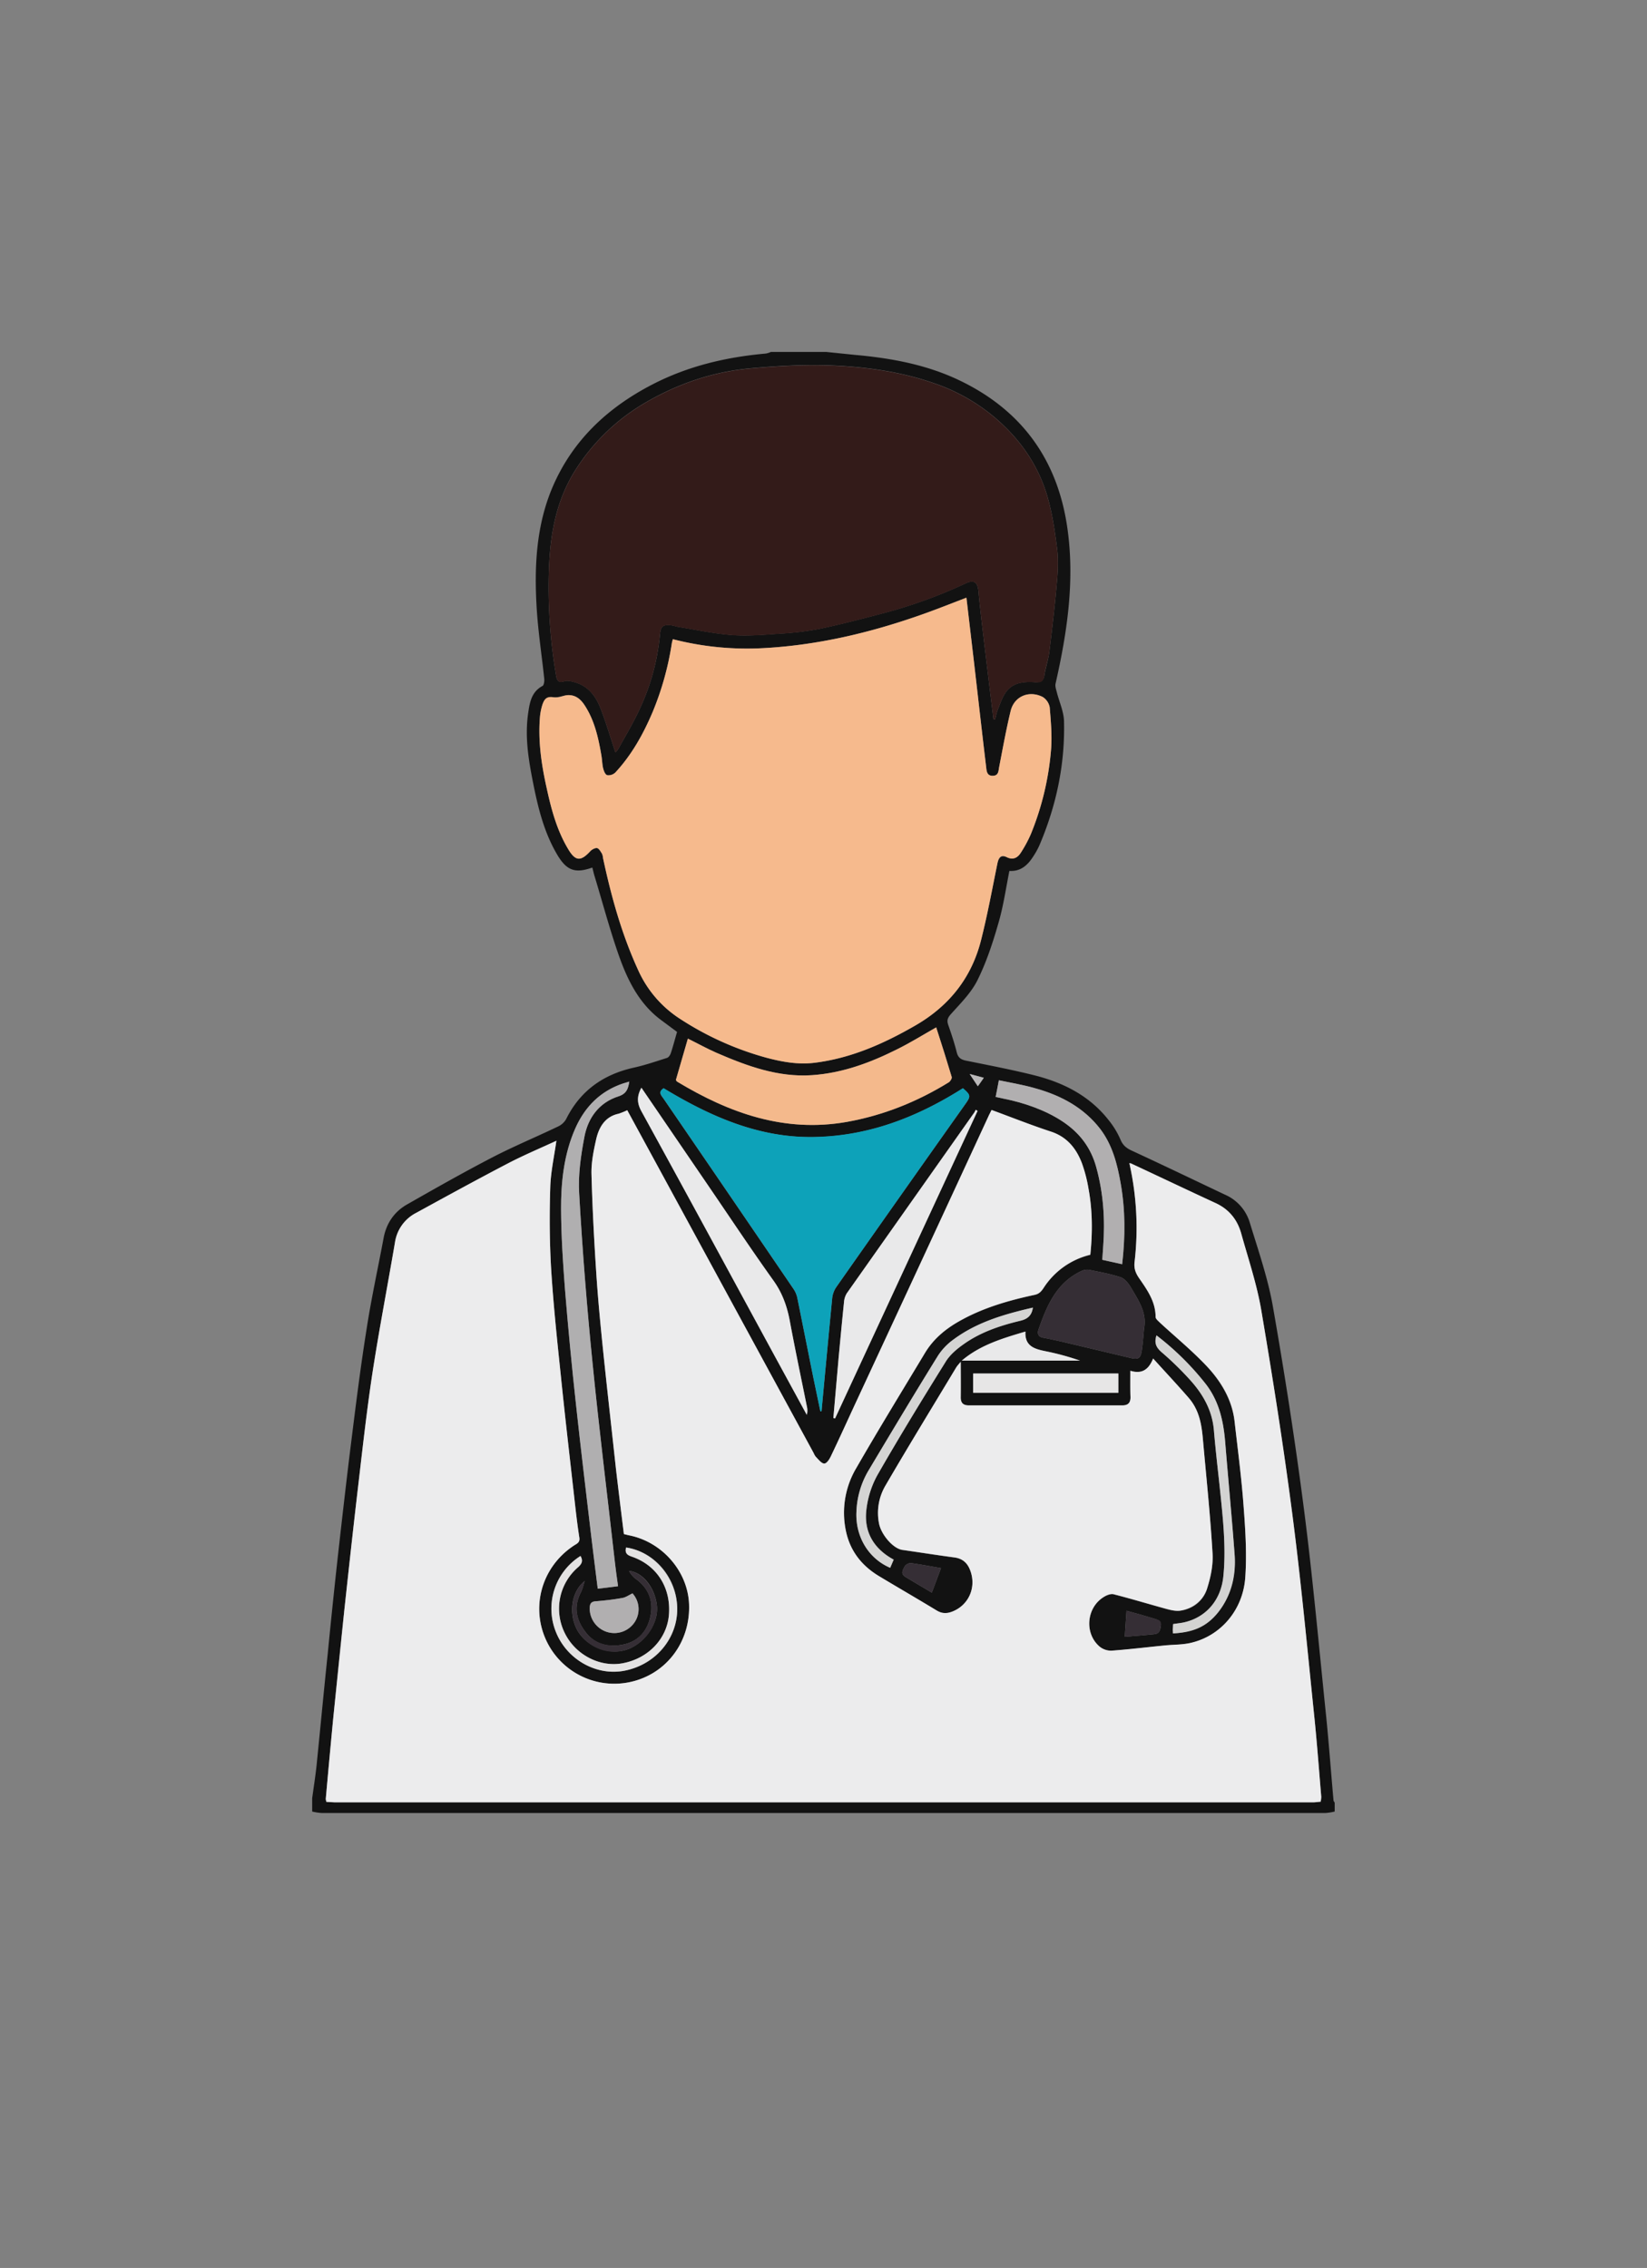 <svg id="Layer_1" data-name="Layer 1" xmlns="http://www.w3.org/2000/svg" viewBox="0 0 1127.5 1552.3"><rect x="0" y="0" width="1127.5" height="1552.3" fill="#808080" stroke="none"/><defs><style>.cls-1{fill:#121212;}.cls-2{fill:#ececed;}.cls-3{fill:#f6ba8d;}.cls-4{fill:#331b19;}.cls-5{fill:#0da2b9;}.cls-6{fill:#f4b98c;}.cls-7{fill:#b0afb0;}.cls-8{fill:#e9e9ea;}.cls-9{fill:#352e35;}.cls-10{fill:#b1afb0;}.cls-11{fill:#d3d3d2;}.cls-12{fill:#d4d4d3;}.cls-13{fill:#e7e6e6;}.cls-14{fill:#e4e3e3;}.cls-15{fill:#bab8b9;}.cls-16{fill:#fbfcfc;}</style></defs><path class="cls-1" d="M213.7,1230.9c1-7.4,2.2-14.9,3-22.4,2.6-25.6,5-51.3,7.7-77q3.4-34.9,7.3-70c2.8-24.8,5.6-49.5,8.7-74.3s6.4-51.5,10.5-77.1c3.2-21,7.8-41.8,11.7-62.7,1.9-10.2,7.4-18.2,16.4-23.2,19.3-11,38.7-22,58.4-32.2,14.5-7.5,29.7-13.8,44.5-20.9a12.4,12.4,0,0,0,5.6-5c9.6-19.4,25.3-30.6,46.2-35.3,7.8-1.7,15.3-4.3,22.9-6.7,1.2-.4,2.3-2.1,2.7-3.5,1.5-4.5,2.7-9.2,4.2-14.3L453,698.5c-15.1-11-23.1-27-29.1-43.8-6.5-18.4-11.5-37.4-17.2-56.1l-1.2-4.8c-11.6,4.1-17.4,2.2-23.8-8.4-9.1-15.2-13.3-32.2-16.7-49.3s-5.9-32.8-3.2-49.5c1-6.8,2.6-13.4,9.6-17.1,1-.6,1.3-3.1,1.2-4.7-1.7-16.2-4.2-32.3-5.2-48.6-1.7-28.1-.4-56.1,10.7-82.4,13.7-32.3,37.9-54.9,68.8-70.8,24.3-12.5,50.3-18.6,77.3-21a14.2,14.2,0,0,0,3.5-1.1h38l19.5,2c24.7,2.2,48.8,6.6,71.3,17.3,43.1,20.5,67.8,54.8,74.3,102,5,35.8-.3,70.9-8.2,105.8-.4,1.9.5,4.2,1,6.3,1.7,6.5,4.7,13,4.8,19.6.7,29.4-5.3,57.7-16.9,84.8a53.5,53.5,0,0,1-4.1,7.4c-3.8,6-8.6,10.5-16.4,10-2.4,12-4.1,24.1-7.5,35.7-3.8,13.3-8.2,26.7-14.3,39-4.3,8.7-11.7,16-18.3,23.4-2.2,2.5-2.8,4.2-1.8,7.2,2.2,6.3,4.3,12.6,5.9,19,.9,3.5,2.8,4.8,6,5.5,15.7,3.2,31.5,6.2,47.1,10.1,19.9,5,37.7,14,50.7,30.5a57.7,57.7,0,0,1,8.3,13.6c1.7,4.1,4.4,6,8.2,7.7,21.2,9.8,42.2,19.9,63.3,29.9a30.3,30.3,0,0,1,17,19.2c5.8,19,12.4,38,15.8,57.4,8.1,46.2,15.3,92.5,21.3,139s10.3,94.5,15.2,141.9c1.9,19,3.3,38.1,5,57.2.1.5.6,1,.8,1.5v6a34.4,34.4,0,0,1-6.3,1H220.1a36.9,36.9,0,0,1-6.4-1ZM774.2,796.3h-1.1l.3,1.1a200.9,200.9,0,0,1,3.3,66.5c-.5,4.4.7,7.5,3.1,11,5.5,8,11.3,16,11.3,26.6,0,1.3,1.9,2.8,3.1,4,10.4,9.6,21.4,18.6,31.1,28.8s18.2,23.4,19.9,38.9c2.2,19.5,4.8,39,6.2,58.6,1.2,15.9,2.2,31.9,1.1,47.8-1.5,22.3-16.6,39.9-36.7,44.8-5.9,1.5-12.2,1.3-18.3,1.9-12.2,1.2-24.4,2.7-36.7,3.6a12.5,12.5,0,0,1-8.4-3.1c-10.2-9.2-8.5-26.4,3.1-33.6,2-1.3,5-2.5,7-1.9,12.1,3.1,24,6.7,36,10,3,.8,6.4,1.6,9.4,1.2,9-1.3,15.7-6.6,18.4-15s4.2-16,3.8-23.8c-1.5-25.8-4.2-51.5-6.5-77.2-.9-10.6-2.5-21.3-9.9-29.7s-15.8-17.5-24.3-26.9c-3.2,8.1-8.1,10.7-15.6,8.4,0,6.2-.1,12.1.1,17.9.1,3.9-1.5,5.8-5.6,5.8h-105c-4,0-5.7-1.7-5.6-5.8.1-7.7,0-15.4,0-24a43.1,43.1,0,0,0-2.9,3.5c-16.3,27.1-32.8,54-48.7,81.3a36.9,36.9,0,0,0-4.4,25.5c1.4,7.9,9.7,17.5,16,18.4,11.9,1.7,23.9,3.6,35.9,5.2,5.4.8,8.6,3.7,10.5,8.6,4.5,11.5-.7,23.9-12.1,28.4-3.8,1.5-7.2,1.5-10.9-.8-13-7.9-26.3-15.5-39.3-23.4s-19.8-17.2-22.7-30.9a60,60,0,0,1,7.2-43.3c15.2-26.4,31.1-52.3,46.8-78.4,5.6-9.4,13.6-16.2,23-21.6,16.2-9.3,33.8-14.4,51.9-18.3,3.1-.6,4.6-2.1,6.3-4.6a52.6,52.6,0,0,1,32.1-22.9c1.5-14.6,1.6-29.8-1.2-45a99,99,0,0,0-4.6-17.8c-3.9-10.1-10.2-17.9-21.2-21.5-13.7-4.5-27-9.8-40.6-14.8-.7,1.4-1.1,2.3-1.6,3.2q-45.6,98.6-91.3,197c-5.7,12.3-11.3,24.7-17.2,37-1,2-3.3,5-4.7,4.8s-3.8-2.9-5.5-4.6a11,11,0,0,1-1.5-2.6L450.8,799.2q-10.8-19.7-21.4-39.3a52.4,52.4,0,0,1-5.9,2.4c-9.6,2-13.5,9.2-15.4,17.6s-3.3,15.5-3.2,23.2c.6,22.8,1.8,45.6,3.3,68.3,1.2,18.4,3,36.8,4.9,55.2,2.8,26.7,5.8,53.3,8.7,79.9,1.7,14.5,3.5,29,5.3,43.5l3.2.8c22.7,4.3,40.4,24.4,41.4,46.9,1.1,24.8-14,46.3-37.2,52.8a51.4,51.4,0,0,1-58.7-24.1c-13.5-24-5.9-53.7,17.5-68.8,2-1.2,3.8-2.1,3.3-5.2-1.4-8.9-2.4-17.9-3.4-26.8-3.2-28.4-6.5-56.9-9.4-85.3-2.5-23.9-5-47.8-6.5-71.7-1.1-18.6-1.2-37.3-.6-55.9.3-10.6,2.7-21.2,4.2-31.9-10.8,5-22,9.7-32.8,15.3-21.1,11-42.1,22.5-63.1,34a27.2,27.2,0,0,0-14.6,20.2c-5.1,30-10.9,59.9-15.5,89.9-4.2,27.8-7.2,55.8-10.5,83.7-3,25.8-5.8,51.6-8.6,77.4s-5.1,49.4-7.6,74q-2.7,28.2-5.2,56.2c.1.6.3,1.2.4,1.8l5.5.3H899.1c1.6,0,3.2-.3,4.9-.4h.1a18.6,18.6,0,0,0,.4-3.3c-1.6-19-3-38.1-5-57.2-4.7-45.7-8.9-91.4-14.9-137s-13.3-92.4-21.1-138.5c-3-17.9-8.9-35.3-13.8-52.9-2.7-9.6-8.5-16.7-17.8-20.9C812.6,814.4,793.5,805.3,774.2,796.3ZM460.6,437.5c-.3,1.3-.6,2.1-.7,2.9a201.9,201.9,0,0,1-13.1,46.9c-6.4,15.1-14.3,29.3-25.5,41.4a6.8,6.8,0,0,1-5.5,1.9c-1.3-.3-2.4-2.9-2.9-4.7s-.7-5.9-1.2-8.8c-2.1-12.2-4.7-24.2-11.7-34.7-2.8-4.2-6.4-6.9-11.5-6.6-3.4.3-6.9,2-10.1,1.4s-6,1.9-7.1,5.2a40.5,40.5,0,0,0-1.6,7.7c-1.5,17,1,33.6,4.7,50,3.1,14.2,6.9,28.2,14.4,40.8,5.1,8.7,8.7,8.9,15.4,1.6,1.1-1.1,3.3-2.3,4.6-2s2.4,2.4,3.3,3.8a8.8,8.8,0,0,1,.7,2.9c5.6,26.2,12.7,51.9,23.9,76.4A77.3,77.3,0,0,0,465,697a209.3,209.3,0,0,0,60.2,27.1c10.7,2.8,21.4,4.7,32.6,3.3,24.7-3.1,46.9-12.9,68.3-25.2,23.5-13.4,39.1-32.9,45.6-59.1,4.3-17,7.5-34.4,11-51.6.9-4.6,2.8-6.5,6.5-4.8s7.2.6,9.4-2.7a87.6,87.6,0,0,0,7.1-13.1,194.1,194.1,0,0,0,13.8-57.5c.8-9.7-.1-19.6-.9-29.3a10.7,10.7,0,0,0-4.7-7c-9.3-4.8-19.5-.6-22,9.4-3.1,12.7-5.4,25.7-7.9,38.5-.5,2.9-.5,6-4.4,6s-4.2-3.2-4.5-6c-2.9-24.1-5.6-48.3-8.4-72.4-1.7-14.5-3.4-28.9-5.1-43.5-11.3,4.3-22,8.6-33,12.4-34.2,11.9-69.3,20.1-105.6,22.1A203.8,203.8,0,0,1,460.6,437.5Zm219.5,54.8h1.2a43.4,43.4,0,0,1,1.6-6.2c1.7-4.2,3.1-8.8,5.8-12.5,4.8-6.6,12.4-7.2,19.8-6.7,3.8.2,5.9-.8,6.5-4.9s2.6-10.3,3.3-15.5c2-16.3,3.9-32.5,5.3-48.8.7-7.8,1-15.8-.1-23.5-1.6-12.4-3.5-24.9-7.2-36.8-6.4-20.1-18.3-37-34.4-50.9a128.5,128.5,0,0,0-43-24.4c-22.6-7.8-46.1-11-69.8-12-18-.7-36.2.3-54.2,1.9-26.6,2.2-51.4,10.7-74.5,24.4a139.5,139.5,0,0,0-46.8,45.8c-12.8,20.4-16.9,43.3-17.8,66.9a360.1,360.1,0,0,0,4.9,73.3c.6,3.5,1.7,5.1,5.6,3.9,1.7-.6,3.9-.2,5.8.3,9.5,2.1,15.2,8.8,18.6,17.2,4.1,10.2,7.1,20.8,10.6,31.1a11,11,0,0,0,2.2-2.7c5.1-9.3,10.6-18.4,14.9-28a152.5,152.5,0,0,0,13.4-50.2c.5-5.3,2.1-6.6,7.4-6.1a37.7,37.7,0,0,1,4.3,1c12.4,2,24.7,4.7,37.2,5.7,10.8.8,21.9-.1,32.8-.9a202,202,0,0,0,28-3.4c14.2-3,28.3-6.7,42.4-10.4a335.1,335.1,0,0,0,57.3-20.7c5.4-2.5,8-.8,8.6,5.1.9,10.1,2.1,20.1,3.3,30.1,1.5,12.8,3.1,25.6,4.6,38.4ZM561.6,966h.8c2.4-25.8,4.8-51.5,7.3-77.3a16.7,16.7,0,0,1,2.8-7.7q43.9-62.7,88.3-125.2c3.9-5.5,3.8-6.2-1.6-10.9-31.3,19.8-64.8,32.9-102.4,33.4s-71.1-14.4-102.5-33.4c-4.1,2.7-1.5,5,0,7.2q44.6,65.1,89,130.3a17.2,17.2,0,0,1,2.5,5.9c3.7,18.2,7.3,36.5,11,54.7Zm79.3-262.8c-9.2,5.2-18,10.7-27.2,15.2-18.2,9.1-37.2,16.1-57.8,17.5-23.3,1.6-44.6-6.3-65.4-15.3-6.6-2.9-12.9-6.4-19.6-9.7-2.8,9.8-5.6,19.2-8.2,28.3.4.6.5.9.8,1.1,35.8,21.6,73.5,35.1,116.2,27.6,25.1-4.5,48.2-13.8,69.8-27.1,1.1-.7,2.3-2.7,2-3.7C648.1,725.7,644.5,714.3,640.9,703.2ZM423.1,1085.7c-.8-5.9-1.6-11.3-2.2-16.8-5.1-45.1-10.7-90.2-15.2-135.4q-5.8-58.1-9.2-116.4c-.8-12.9,1.2-26.3,3.6-39.1s10.1-23.4,23.3-27.6c5.5-1.8,6.6-5.1,7.4-10.1l-4,1.2c-15.7,5.2-26.3,15.9-32.9,30.7-7.9,17.8-9.9,36.7-9.8,55.7s1.3,36.6,2.7,54.8q3.1,38.8,7.4,77.5c3.3,30.6,7,61.2,10.6,91.7,1.4,11.7,2.9,23.4,4.4,35.5Zm16-341.2c-3.3,6-3,10.7.1,16.3,30.9,56.2,61.4,112.6,92,168.9l21.1,38.7a11.1,11.1,0,0,0,.2-5.1c-4-19.8-8.2-39.7-11.9-59.6-1.9-9.9-5.1-18.8-11.1-27.2-14.9-20.8-29.1-42.2-43.5-63.3ZM570.5,970.6l1.2.2,97.5-210.4-1.2-.8-.9,1.7L579.7,885.2a13.3,13.3,0,0,0-1.9,6c-1.3,12.7-2.5,25.4-3.7,38.2Zm212.7-61.3c2.1-11-4-19.4-8.9-27.9-1.7-2.9-4.3-6.2-7.2-7.2-7-2.3-14.4-3.6-21.7-5.1a9.6,9.6,0,0,0-5.2.9c-17,8-23.6,23.8-29.3,40.1-.9,2.7-.1,4.9,3.2,5.5s9.4,1.9,14.1,3l45.9,10.9c5,1.2,6.7.3,7.5-4.9S782.7,914.4,783.2,909.3Zm-15-44c2.2-19.1,2.2-37.5-1.1-55.8-2.3-13-5.6-25.7-13.7-36.5-11.3-14.8-26.9-23.1-44.3-28-8.2-2.4-16.7-3.8-25.3-5.6-.8,4.4-1.5,7.8-2.2,11.4l5.1,1.1c14.5,2.9,28.3,7.4,40.7,15.7s19.4,17.9,23.1,31.4c4.9,17.8,6.1,36,4.7,54.4-.2,2.9-.4,5.8-.6,8.9ZM791.7,914c-1.7,5.3-.2,8.3,3.6,11.6a213.8,213.8,0,0,1,19.3,18.8c8.8,9.7,15.2,20.7,16.4,34.4,1.8,21.4,4.7,42.7,6.4,64,.9,11.9,1.3,24,.1,35.9-1.6,17-12.4,28.6-27.2,31.8-2.4.5-4.8.7-7.2,1.1-.1,1.4-.2,2.4-.2,3.4s.1,1.8.1,3c12.9-.7,23.7-5,31.5-15.2s11.7-24.6,10.7-38.6c-1.9-25.9-4.4-51.7-6.5-77.6-1.2-14.1-4.2-27.5-13.1-39.1A188.7,188.7,0,0,0,791.7,914Zm-84.6-19c-19.5,4.5-38.4,9.9-54.6,22A41.1,41.1,0,0,0,642,928.1c-16.1,26-31.8,52.2-47.5,78.5a59.2,59.2,0,0,0-8.2,27.9c-.9,17,8.1,32.2,23.1,38.6l2.4-5.6c-13.6-7.4-20.5-18.9-18.7-34.1a64,64,0,0,1,7.4-23.5c15-26.2,30.8-52,46.8-77.7,2.9-4.8,7.6-8.8,12.3-12.1,11.6-8.3,25.1-12.8,38.9-16.1C703.5,902.8,706.3,900.4,707.1,895Zm58.5,45.1H666.2v13.2h99.4Zm-337,119.1c-1.2,4.7,1.8,5.5,4.9,6.6,16.7,6.2,26,21.5,24.4,39.8-1.5,16.3-14.2,29.5-31.5,32.8-15.6,3-32.4-5.7-39.7-20.5a37.4,37.4,0,0,1,8.8-45c2.9-2.5,3.8-4.6,1.9-7.9a42.6,42.6,0,0,0-16.8,52.1c7.6,19,28.1,30.4,47.5,26.3,21.3-4.4,36-22.3,35.5-43.2S447.8,1062,428.6,1059.2ZM658.4,931.3h81a179.6,179.6,0,0,0-23.9-6.5c-7.4-1.5-14.1-3.5-13.5-13.4C686.1,916.1,671,920.6,658.4,931.3ZM433,1090.6c-2.4,1.1-4.5,2.7-6.8,3.1-6,1.1-12.2,1.8-18.3,2.3-3.4.2-4.1,1.8-4.2,4.7a16.9,16.9,0,0,0,12.2,16.4,16.7,16.7,0,0,0,18.7-7A16.1,16.1,0,0,0,433,1090.6Zm-32.7-8.5c-10.8,8.7-10.9,26.2-3.4,36.3s21.7,14.6,33,10.4,21.1-17.5,19.8-29.8-9.7-22.9-19.1-23.8a16.4,16.4,0,0,0,4.4,5.3c8.8,6.2,12.4,15,10.4,25.2s-7.9,17.5-18.2,19.8-19.7.2-26.2-8.2-8.5-17.2-3.5-27.1C398.8,1087.7,399.4,1084.8,400.3,1082.1Zm243.9-8.8c-7.2-1.2-13.8-2.5-20.5-3.4a5.2,5.2,0,0,0-4.3,2.1c-1.1,2.1-3.1,5,.1,7.1,6,3.7,12.1,7.2,18.4,11Zm125.8,47c7.1-.6,13.8-1.1,20.4-1.8,3.6-.4,4-3.4,4.3-6.2s-2.1-3.6-4.3-4.3l-9-2.7-10.2-2.8C770.8,1108.6,770.4,1113.8,770,1120.3ZM663.8,735.1l5.6,8.4c1.5-2,2.6-3.7,4.1-5.8Z"/><path class="cls-2" d="M904,1233.2c-1.7.1-3.3.4-4.9.4H228.9l-5.5-.3.5-.6.3-.2-.4-.5-.8-.5q2.5-28.1,5.2-56.2,3.8-36.9,7.6-74c2.8-25.8,5.6-51.6,8.6-77.4,3.3-27.9,6.3-55.9,10.5-83.7,4.6-30,10.4-59.9,15.5-89.9A27.2,27.2,0,0,1,285,830.1c21-11.5,42-23,63.1-34,10.8-5.6,22-10.3,32.8-15.3-1.5,10.7-3.9,21.3-4.2,31.9-.6,18.6-.5,37.3.6,55.9,1.5,23.9,4,47.8,6.5,71.7,2.9,28.4,6.2,56.9,9.4,85.3,1,8.9,2,17.9,3.4,26.8.5,3.1-1.3,4-3.3,5.2-23.4,15.1-31,44.8-17.5,68.8a51.4,51.4,0,0,0,58.7,24.1c23.2-6.5,38.3-28,37.2-52.8-1-22.5-18.7-42.6-41.4-46.9l-3.2-.8c-1.8-14.5-3.6-29-5.3-43.5-2.9-26.6-5.9-53.2-8.7-79.9-1.9-18.4-3.7-36.8-4.9-55.2-1.5-22.7-2.7-45.5-3.3-68.3-.1-7.7,1.5-15.6,3.2-23.2s5.8-15.6,15.4-17.6a52.4,52.4,0,0,0,5.9-2.4q10.7,19.6,21.4,39.3L557,994.5a11,11,0,0,0,1.5,2.6c1.7,1.7,3.5,4.3,5.5,4.6s3.7-2.8,4.7-4.8c5.9-12.3,11.5-24.7,17.2-37q45.8-98.5,91.3-197c.5-.9.9-1.8,1.6-3.2,13.6,5,26.9,10.3,40.6,14.8,11,3.6,17.3,11.4,21.2,21.5a99,99,0,0,1,4.6,17.8c2.8,15.2,2.7,30.4,1.2,45a52.6,52.6,0,0,0-32.1,22.9c-1.7,2.5-3.2,4-6.3,4.6-18.1,3.9-35.7,9-51.9,18.3-9.4,5.4-17.4,12.2-23,21.6-15.7,26.1-31.6,52-46.8,78.4a60,60,0,0,0-7.2,43.3c2.9,13.7,10.9,23.8,22.7,30.9s26.3,15.5,39.3,23.4c3.7,2.3,7.1,2.3,10.9.8,11.4-4.5,16.6-16.9,12.1-28.4-1.9-4.9-5.1-7.8-10.5-8.6-12-1.6-24-3.5-35.9-5.2-6.3-.9-14.6-10.5-16-18.4a36.9,36.9,0,0,1,4.4-25.5c15.9-27.3,32.4-54.2,48.7-81.3a43.1,43.1,0,0,1,2.9-3.5c0,8.6.1,16.3,0,24-.1,4.1,1.6,5.8,5.6,5.8h105c4.1,0,5.7-1.9,5.6-5.8-.2-5.8-.1-11.7-.1-17.9,7.5,2.3,12.4-.3,15.6-8.4,8.5,9.4,16.6,18,24.3,26.9s9,19.1,9.9,29.7c2.3,25.7,5,51.4,6.5,77.2.4,7.8-1.4,16.2-3.8,23.8s-9.4,13.7-18.4,15c-3,.4-6.4-.4-9.4-1.2-12-3.3-23.9-6.9-36-10-2-.6-5,.6-7,1.9-11.6,7.2-13.3,24.4-3.1,33.6a12.5,12.5,0,0,0,8.4,3.1c12.3-.9,24.5-2.4,36.7-3.6,6.1-.6,12.4-.4,18.3-1.9,20.1-4.9,35.2-22.5,36.7-44.8,1.1-15.9.1-31.9-1.1-47.8-1.4-19.6-4-39.1-6.2-58.6-1.7-15.5-9.5-28.1-19.9-38.9s-20.7-19.2-31.1-28.8c-1.2-1.2-3.1-2.7-3.1-4,0-10.6-5.8-18.6-11.3-26.6-2.4-3.5-3.6-6.6-3.1-11a200.9,200.9,0,0,0-3.3-66.5l.8-1c19.3,9,38.4,18.1,57.7,27,9.3,4.2,15.1,11.3,17.8,20.9,4.9,17.6,10.8,35,13.8,52.9,7.8,46.1,15.1,92.2,21.1,138.5s10.2,91.3,14.9,137c2,19.1,3.4,38.2,5,57.2a18.6,18.6,0,0,1-.4,3.3l-.8-.6Z"/><path class="cls-3" d="M460.6,437.5a203.8,203.8,0,0,0,62.4,6.1c36.3-2,71.4-10.2,105.6-22.1,11-3.8,21.7-8.1,33-12.4,1.7,14.6,3.4,29,5.1,43.5,2.8,24.1,5.5,48.3,8.4,72.4.3,2.8.5,6.1,4.5,6s3.9-3.1,4.4-6c2.5-12.8,4.8-25.8,7.9-38.5,2.5-10,12.7-14.2,22-9.4a10.7,10.7,0,0,1,4.7,7c.8,9.7,1.7,19.6.9,29.3a194.1,194.1,0,0,1-13.8,57.5,87.6,87.6,0,0,1-7.1,13.1c-2.2,3.3-5.2,4.8-9.4,2.7s-5.6.2-6.5,4.8c-3.5,17.2-6.7,34.6-11,51.6-6.5,26.2-22.1,45.7-45.6,59.1-21.4,12.3-43.6,22.1-68.3,25.2-11.2,1.4-21.9-.5-32.6-3.3A209.3,209.3,0,0,1,465,697a77.3,77.3,0,0,1-28.3-33.4c-11.2-24.5-18.3-50.2-23.9-76.4a8.8,8.8,0,0,0-.7-2.9c-.9-1.4-2-3.5-3.3-3.8s-3.5.9-4.6,2c-6.7,7.3-10.3,7.1-15.4-1.6-7.5-12.6-11.3-26.6-14.4-40.8-3.7-16.4-6.2-33-4.7-50a40.5,40.5,0,0,1,1.6-7.7c1.1-3.3,2.4-5.9,7.1-5.2s6.7-1.1,10.1-1.4c5.1-.3,8.7,2.4,11.5,6.6,7,10.5,9.6,22.5,11.7,34.7.5,2.9.5,6,1.2,8.8s1.6,4.4,2.9,4.7a6.8,6.8,0,0,0,5.5-1.9c11.2-12.1,19.1-26.3,25.5-41.4a201.9,201.9,0,0,0,13.1-46.9C460,439.6,460.3,438.8,460.6,437.5Z"/><path class="cls-4" d="M680.1,492.3l-2.4-19.4c-1.5-12.8-3.1-25.6-4.6-38.4-1.2-10-2.4-20-3.3-30.1-.6-5.9-3.2-7.6-8.6-5.1A335.1,335.1,0,0,1,603.9,420c-14.1,3.7-28.2,7.4-42.4,10.4a202,202,0,0,1-28,3.4c-10.9.8-22,1.7-32.8.9-12.5-1-24.8-3.7-37.2-5.7a37.7,37.7,0,0,0-4.3-1c-5.3-.5-6.9.8-7.4,6.1a152.5,152.5,0,0,1-13.4,50.2c-4.3,9.6-9.8,18.7-14.9,28a11,11,0,0,1-2.2,2.7c-3.5-10.3-6.5-20.9-10.6-31.1-3.4-8.4-9.1-15.1-18.6-17.2-1.9-.5-4.1-.9-5.8-.3-3.9,1.2-5-.4-5.6-3.9a360.1,360.1,0,0,1-4.9-73.3c.9-23.6,5-46.5,17.8-66.9a139.5,139.5,0,0,1,46.8-45.8c23.1-13.7,47.9-22.2,74.5-24.4,18-1.6,36.2-2.6,54.2-1.9,23.7,1,47.2,4.2,69.8,12a128.5,128.5,0,0,1,43,24.4c16.1,13.9,28,30.8,34.4,50.9,3.7,11.9,5.6,24.4,7.2,36.8,1.1,7.7.8,15.7.1,23.5-1.4,16.3-3.3,32.5-5.3,48.8-.7,5.2-2.6,10.3-3.3,15.5s-2.7,5.1-6.5,4.9c-7.4-.5-15,.1-19.8,6.7-2.7,3.7-4.1,8.3-5.8,12.5a43.4,43.4,0,0,0-1.6,6.2Z"/><path class="cls-5" d="M561.6,966l-4.8-23.1c-3.7-18.2-7.3-36.5-11-54.7a17.2,17.2,0,0,0-2.5-5.9q-44.4-65.2-89-130.3c-1.5-2.2-4.1-4.5,0-7.2,31.4,19,64.5,34,102.5,33.4s71.1-13.6,102.4-33.4c5.4,4.7,5.5,5.4,1.6,10.9q-44.2,62.5-88.3,125.2a16.7,16.7,0,0,0-2.8,7.7c-2.5,25.8-4.9,51.5-7.3,77.3Z"/><path class="cls-6" d="M640.9,703.2c3.6,11.1,7.2,22.5,10.6,33.9.3,1-.9,3-2,3.7-21.6,13.3-44.7,22.6-69.8,27.1-42.7,7.5-80.4-6-116.2-27.6-.3-.2-.4-.5-.8-1.1,2.6-9.1,5.4-18.5,8.2-28.3,6.7,3.3,13,6.8,19.6,9.7,20.8,9,42.1,16.9,65.4,15.3,20.6-1.4,39.6-8.4,57.8-17.5C622.9,713.9,631.7,708.4,640.9,703.2Z"/><path class="cls-7" d="M423.1,1085.7l-13.9,1.7c-1.5-12.1-3-23.8-4.4-35.5-3.6-30.5-7.3-61.1-10.6-91.7q-4.2-38.7-7.4-77.5c-1.4-18.2-2.6-36.5-2.7-54.8s1.9-37.9,9.8-55.7c6.6-14.8,17.2-25.5,32.9-30.7l4-1.2c-.8,5-1.9,8.3-7.4,10.1-13.2,4.2-20.8,14.6-23.3,27.6s-4.4,26.2-3.6,39.1q3.3,58.4,9.2,116.4c4.5,45.2,10.1,90.3,15.2,135.4C421.5,1074.4,422.3,1079.8,423.1,1085.7Z"/><path class="cls-8" d="M439.1,744.5,486,813.2c14.4,21.1,28.6,42.5,43.5,63.3,6,8.4,9.2,17.3,11.1,27.2,3.7,19.9,7.9,39.8,11.9,59.6a11.1,11.1,0,0,1-.2,5.1l-21.1-38.7c-30.6-56.3-61.1-112.7-92-168.9C436.1,755.2,435.8,750.5,439.1,744.5Z"/><path class="cls-8" d="M570.5,970.6l3.6-41.2c1.2-12.8,2.4-25.5,3.7-38.2a13.3,13.3,0,0,1,1.9-6l87.4-123.9.9-1.7,1.2.8L571.7,970.8Z"/><path class="cls-9" d="M783.2,909.3c-.5,5.1-.8,10.2-1.6,15.3s-2.5,6.1-7.5,4.9l-45.9-10.9q-7.1-1.6-14.1-3c-3.3-.6-4.1-2.8-3.2-5.5,5.7-16.3,12.3-32.1,29.3-40.1a9.6,9.6,0,0,1,5.2-.9c7.3,1.5,14.7,2.8,21.7,5.1,2.9,1,5.5,4.3,7.2,7.2C779.2,889.9,785.3,898.3,783.2,909.3Z"/><path class="cls-10" d="M768.2,865.3l-13.6-3c.2-3.1.4-6,.6-8.9,1.4-18.4.2-36.6-4.7-54.4-3.7-13.5-11.6-23.8-23.1-31.4s-26.2-12.8-40.7-15.7l-5.1-1.1c.7-3.6,1.4-7,2.2-11.4,8.6,1.8,17.1,3.2,25.3,5.6,17.4,4.9,33,13.2,44.3,28,8.1,10.8,11.4,23.5,13.7,36.5C770.4,827.8,770.4,846.2,768.2,865.3Z"/><path class="cls-11" d="M791.7,914a188.7,188.7,0,0,1,33.9,33.5c8.9,11.6,11.9,25,13.1,39.1,2.1,25.9,4.6,51.7,6.5,77.6,1,14-2,27.2-10.7,38.6s-18.6,14.5-31.5,15.2c0-1.2-.2-2.1-.1-3s.1-2,.2-3.4c2.4-.4,4.8-.6,7.2-1.1,14.8-3.2,25.6-14.8,27.2-31.8,1.2-11.9.8-24-.1-35.9-1.7-21.3-4.6-42.6-6.4-64-1.2-13.7-7.6-24.7-16.4-34.4a213.8,213.8,0,0,0-19.3-18.8C791.5,922.3,790,919.3,791.7,914Z"/><path class="cls-12" d="M707.1,895c-.8,5.4-3.6,7.8-8.6,9-13.8,3.3-27.3,7.8-38.9,16.1-4.7,3.3-9.4,7.3-12.3,12.1-16,25.7-31.8,51.5-46.8,77.7a64,64,0,0,0-7.4,23.5c-1.8,15.2,5.1,26.7,18.7,34.1l-2.4,5.6c-15-6.4-24-21.6-23.1-38.6a59.2,59.2,0,0,1,8.2-27.9c15.7-26.3,31.4-52.5,47.5-78.5A41.1,41.1,0,0,1,652.5,917C668.7,904.9,687.6,899.5,707.1,895Z"/><path class="cls-13" d="M765.6,940.1v13.2H666.2V940.1Z"/><path class="cls-14" d="M428.6,1059.2c19.2,2.8,34.4,20.7,35,41s-14.2,38.8-35.5,43.2c-19.4,4.1-39.9-7.3-47.5-26.3a42.6,42.6,0,0,1,16.8-52.1c1.9,3.3,1,5.4-1.9,7.9a37.4,37.4,0,0,0-8.8,45c7.3,14.8,24.1,23.5,39.7,20.5,17.3-3.3,30-16.5,31.5-32.8,1.6-18.3-7.7-33.6-24.4-39.8C430.4,1064.7,427.4,1063.9,428.6,1059.2Z"/><path class="cls-8" d="M658.4,931.3c12.6-10.7,27.7-15.2,43.6-19.9-.6,9.9,6.1,11.9,13.5,13.4a179.6,179.6,0,0,1,23.9,6.5Z"/><path class="cls-10" d="M433,1090.6a16.1,16.1,0,0,1,1.6,19.5,16.7,16.7,0,0,1-18.7,7,16.9,16.9,0,0,1-12.2-16.4c.1-2.9.8-4.5,4.2-4.7,6.1-.5,12.3-1.2,18.3-2.3C428.5,1093.3,430.6,1091.7,433,1090.6Z"/><path class="cls-9" d="M400.3,1082.1c-.9,2.7-1.5,5.6-2.8,8.1-5,9.9-2.7,19.1,3.5,27.1s16.2,10.4,26.2,8.2,16.3-9.9,18.2-19.8-1.6-19-10.4-25.2a16.4,16.4,0,0,1-4.4-5.3c9.4.9,17.9,12.1,19.1,23.8s-7.2,25.1-19.8,29.8-25.6-.5-33-10.4S389.5,1090.8,400.3,1082.1Z"/><path class="cls-9" d="M644.2,1073.3l-6.3,16.8c-6.3-3.8-12.4-7.3-18.4-11-3.2-2.1-1.2-5-.1-7.1a5.2,5.2,0,0,1,4.3-2.1C630.4,1070.8,637,1072.1,644.2,1073.3Z"/><path class="cls-9" d="M770,1120.3c.4-6.5.8-11.7,1.2-17.8l10.2,2.8,9,2.7c2.2.7,4.8.9,4.3,4.3s-.7,5.8-4.3,6.2C783.8,1119.2,777.1,1119.7,770,1120.3Z"/><path class="cls-15" d="M663.8,735.1l9.7,2.6c-1.5,2.1-2.6,3.8-4.1,5.8Z"/><path class="cls-2" d="M223.4,1233.3c-.1-.6-.3-1.2-.4-1.8l.8.5a1.7,1.7,0,0,0,.1.7Z"/><path class="cls-2" d="M773.4,797.3l-.3-1.1h1.1Z"/><path class="cls-16" d="M904,1233.2l-.7-.7.8.6Z"/><path class="cls-16" d="M223.9,1232.7a1.7,1.7,0,0,1-.1-.7l.4.5Z"/></svg>